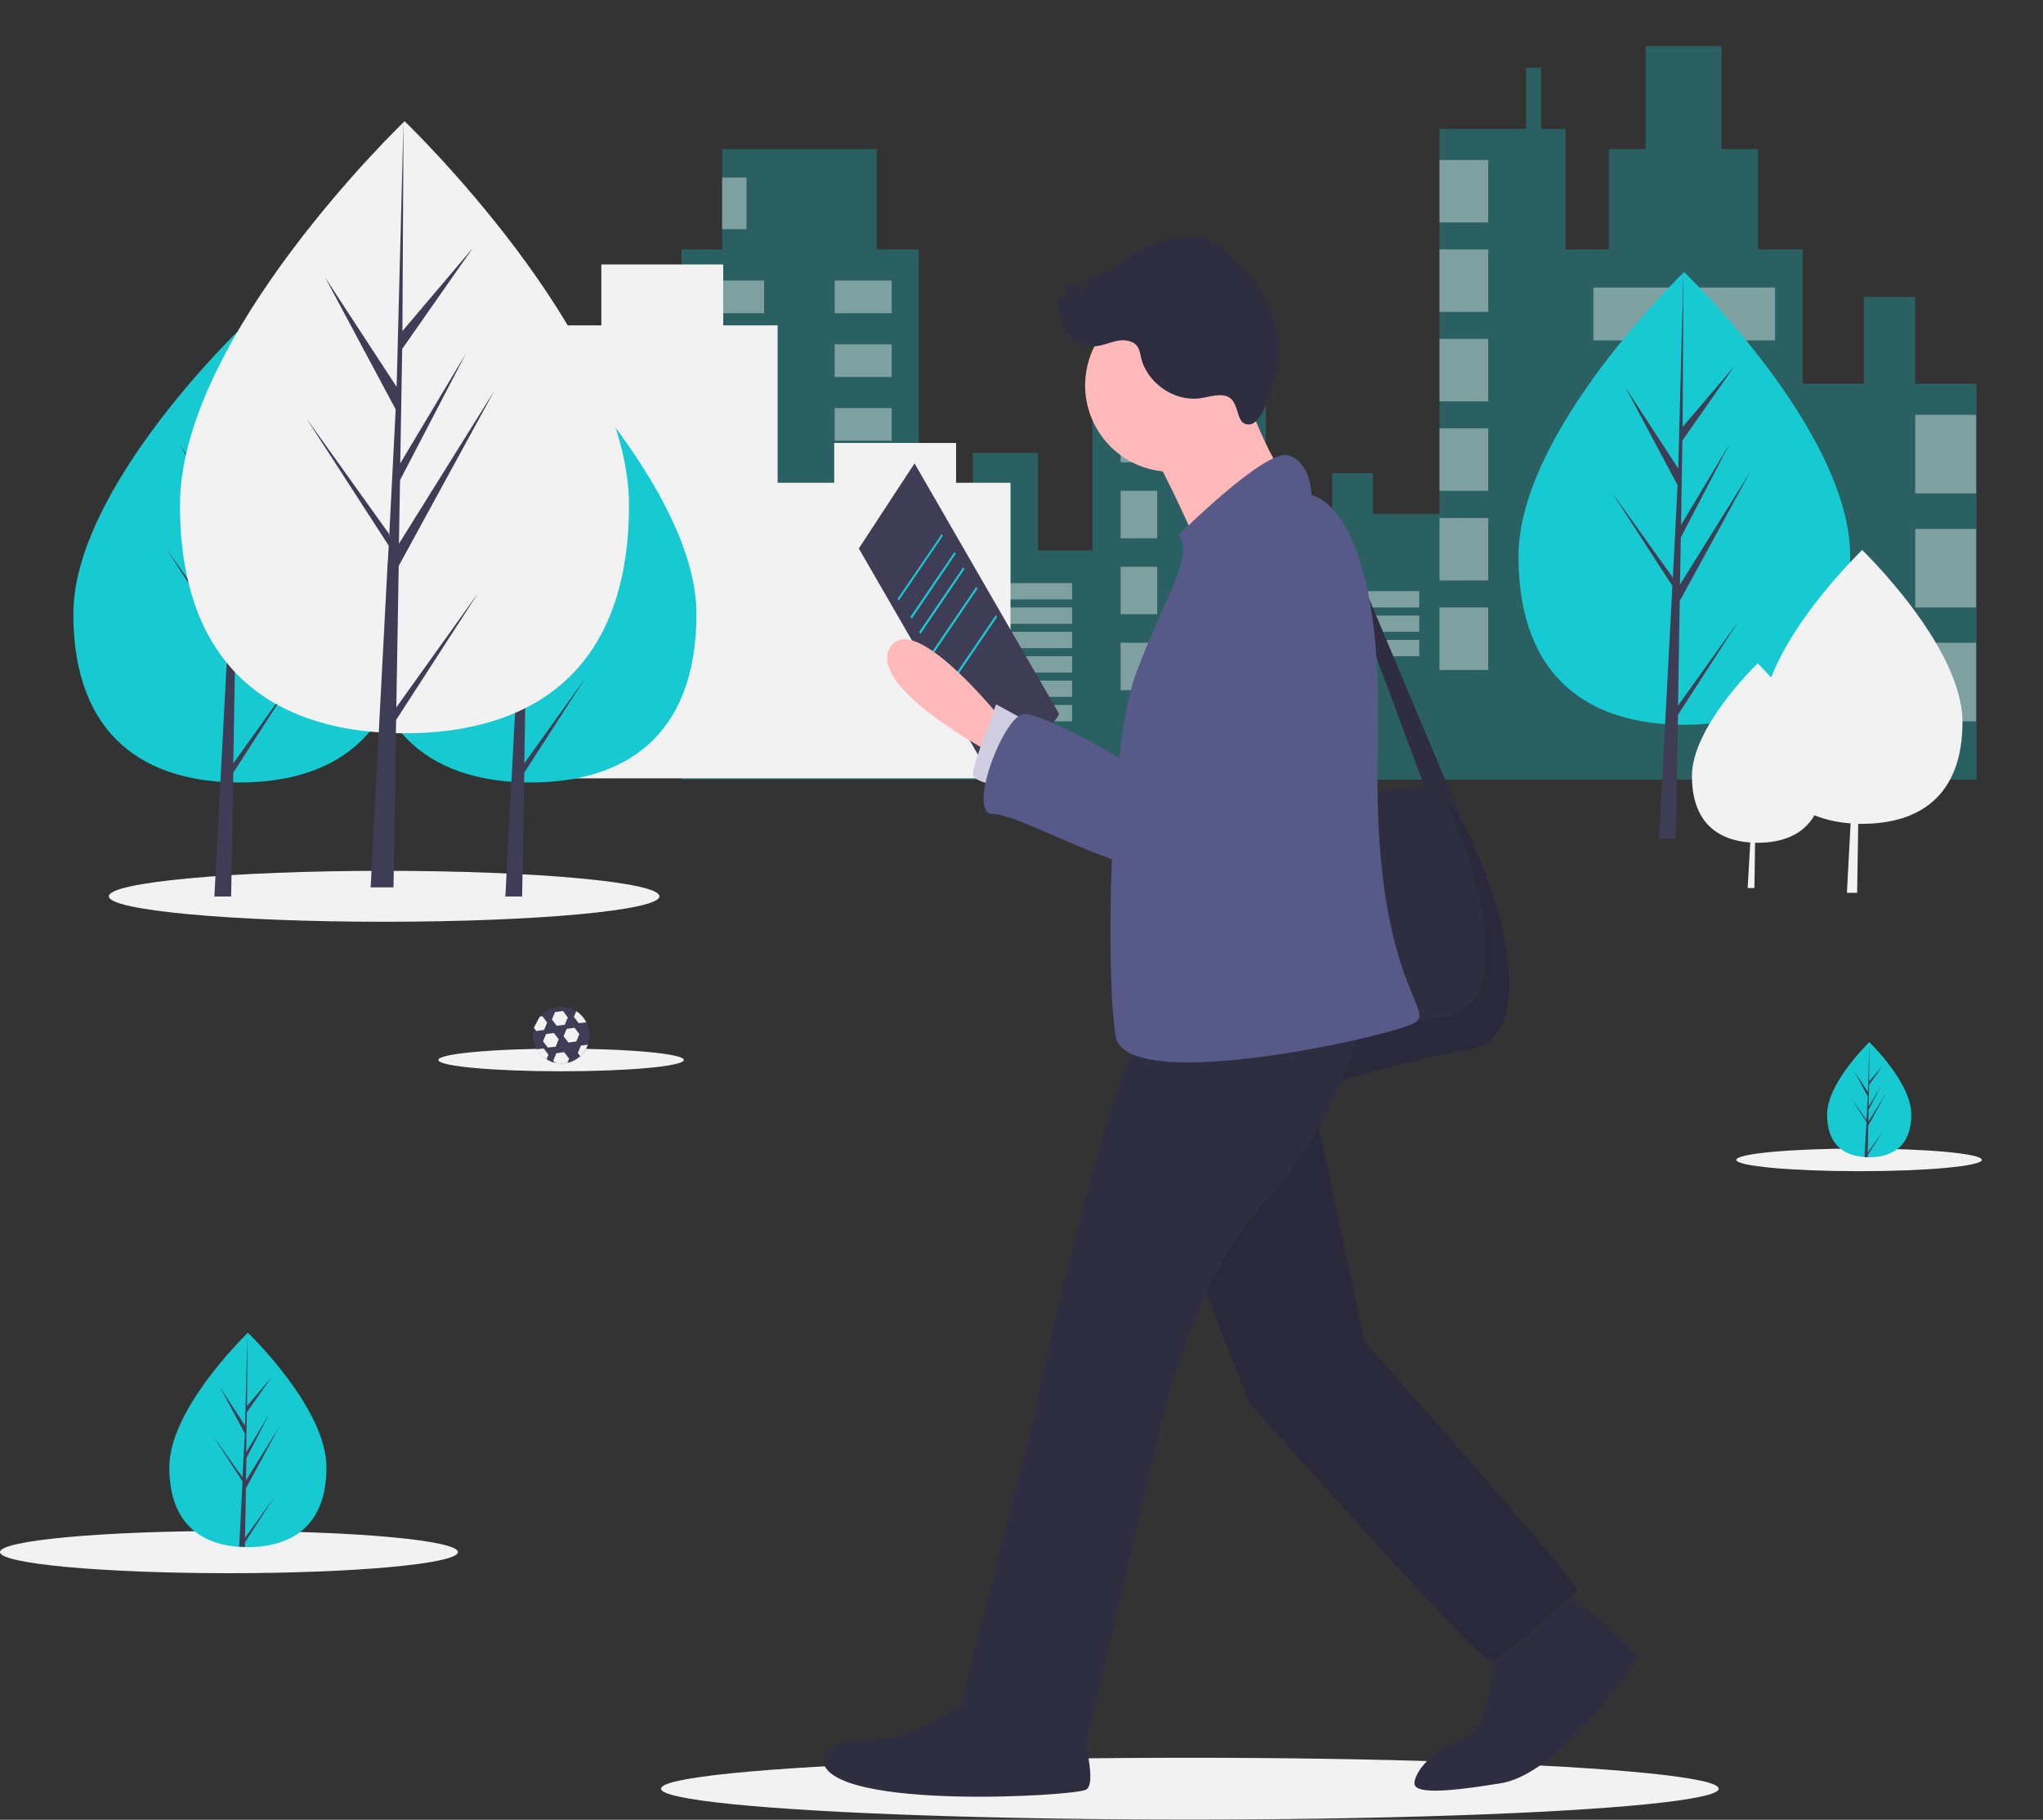 <?xml version="1.0" encoding="utf-8"?>
<!-- Generator: Adobe Illustrator 23.0.1, SVG Export Plug-In . SVG Version: 6.00 Build 0)  -->
<svg version="1.1" id="a07b0c17-3700-4c07-9cd3-d5e614437a2a"
	 xmlns="http://www.w3.org/2000/svg" xmlns:xlink="http://www.w3.org/1999/xlink" x="0px" y="0px" viewBox="0 0 938.7 836.1"
	 style="enable-background:new 0 0 938.7 836.1;" xml:space="preserve">
<rect x="0" y="0" width="938.7" height="836.1" fill="#333333" stroke="none"/>
<style type="text/css">
	.st0{opacity:0.3;fill:#17CAD1;enable-background:new    ;}
	.st1{opacity:0.4;fill:#FFFFFF;enable-background:new    ;}
	.st2{fill:url(#SVGID_1_);}
	.st3{fill:url(#SVGID_2_);}
	.st4{fill:url(#SVGID_3_);}
	.st5{fill:#F2F2F2;}
	.st6{fill:#17CAD1;}
	.st7{fill:#3F3D56;}
	.st8{fill:#2F2E41;}
	.st9{fill:#FFB9B9;}
	.st10{fill:#D0CDE1;}
	.st11{opacity:0.1;enable-background:new    ;}
	.st12{fill:#575A89;}
</style>
<g>
	<polygon class="st0" points="880,176.3 880,136.4 856.4,136.4 856.4,176.3 828.3,176.3 828.3,114.6 807.8,114.6 807.8,68.5 
		791,68.5 791,21.2 756.1,21.2 756.1,68.5 739.2,68.5 739.2,114.6 719.3,114.6 719.3,59.2 708.1,59.2 708.1,31.1 701.2,31.1 
		701.2,59.2 661.4,59.2 661.4,236.1 630.8,236.1 630.8,217.4 612.1,217.4 612.1,236.1 581.6,236.1 581.6,176.3 526.8,176.3 
		526.8,136.4 503.1,136.4 503.1,176.3 501.9,176.3 501.9,252.9 476.9,252.9 476.9,208.1 447,208.1 447,252.9 422.1,252.9 
		422.1,114.6 402.8,114.6 402.8,68.5 331.8,68.5 331.8,114.6 313.1,114.6 313.1,358.2 422.1,358.2 501.9,358.2 581.6,358.2 
		661.4,358.2 719.3,358.2 828.3,358.2 908.1,358.2 908.1,176.3 	"/>
	<rect x="324.9" y="128.9" class="st1" width="26.2" height="15"/>
	<rect x="383.5" y="128.9" class="st1" width="26.2" height="15"/>
	<rect x="324.9" y="158.2" class="st1" width="26.2" height="15"/>
	<rect x="383.5" y="158.2" class="st1" width="26.2" height="15"/>
	<rect x="324.9" y="187.5" class="st1" width="26.2" height="15"/>
	<rect x="383.5" y="187.5" class="st1" width="26.2" height="15"/>
	<rect x="324.9" y="216.8" class="st1" width="26.2" height="15"/>
	<rect x="383.5" y="216.8" class="st1" width="26.2" height="15"/>
	<rect x="324.9" y="246.1" class="st1" width="26.2" height="15"/>
	<rect x="383.5" y="246.1" class="st1" width="26.2" height="15"/>
	<rect x="324.9" y="275.4" class="st1" width="26.2" height="15"/>
	<rect x="383.5" y="275.4" class="st1" width="26.2" height="15"/>
	<rect x="324.9" y="304.6" class="st1" width="26.2" height="15"/>
	<rect x="383.5" y="304.6" class="st1" width="26.2" height="15"/>
	<rect x="431.5" y="267.9" class="st1" width="61.1" height="7.5"/>
	<rect x="431.5" y="279.1" class="st1" width="61.1" height="7.5"/>
	<rect x="431.5" y="290.3" class="st1" width="61.1" height="7.5"/>
	<rect x="591" y="271.6" class="st1" width="61.1" height="7.5"/>
	<rect x="591" y="282.8" class="st1" width="61.1" height="7.5"/>
	<rect x="591" y="294" class="st1" width="61.1" height="7.5"/>
	<rect x="431.5" y="301.5" class="st1" width="61.1" height="7.5"/>
	<rect x="431.5" y="312.7" class="st1" width="61.1" height="7.5"/>
	<rect x="431.5" y="323.9" class="st1" width="61.1" height="7.5"/>
	<rect x="514.9" y="190.6" class="st1" width="16.8" height="21.8"/>
	<rect x="551.7" y="190.6" class="st1" width="16.8" height="21.8"/>
	<rect x="514.9" y="225.5" class="st1" width="16.8" height="21.8"/>
	<rect x="551.7" y="225.5" class="st1" width="16.8" height="21.8"/>
	<rect x="514.9" y="260.4" class="st1" width="16.8" height="21.8"/>
	<rect x="551.7" y="260.4" class="st1" width="16.8" height="21.8"/>
	<rect x="514.9" y="295.3" class="st1" width="16.8" height="21.8"/>
	<rect x="551.7" y="295.3" class="st1" width="16.8" height="21.8"/>
	<rect x="661.4" y="73.5" class="st1" width="22.4" height="28.7"/>
	<rect x="661.4" y="114.6" class="st1" width="22.4" height="28.7"/>
	<rect x="661.4" y="155.7" class="st1" width="22.4" height="28.7"/>
	<rect x="661.4" y="196.8" class="st1" width="22.4" height="28.7"/>
	<rect x="661.4" y="238" class="st1" width="22.4" height="28.7"/>
	<rect x="661.4" y="279.1" class="st1" width="22.4" height="28.7"/>
	<rect x="732.1" y="132.1" class="st1" width="83.5" height="24.3"/>
	<rect x="732.4" y="184.4" class="st1" width="83.5" height="24.3"/>
	<rect x="732.7" y="236.7" class="st1" width="83.5" height="24.3"/>
	<rect x="733" y="289.1" class="st1" width="83.5" height="24.3"/>
	<rect x="331.8" y="81.6" class="st1" width="11.2" height="23.7"/>
	<rect x="880" y="190.6" class="st1" width="28" height="36.1"/>
	<rect x="880" y="243" class="st1" width="28" height="36.1"/>
	<rect x="880" y="295.3" class="st1" width="28" height="36.1"/>
	
		<linearGradient id="SVGID_1_" gradientUnits="userSpaceOnUse" x1="682.541" y1="511.175" x2="683.283" y2="511.175" gradientTransform="matrix(1 0 0 -1 -122.5 754.519)">
		<stop  offset="0" style="stop-color:#808080;stop-opacity:0.25"/>
		<stop  offset="0.54" style="stop-color:#808080;stop-opacity:0.12"/>
		<stop  offset="1" style="stop-color:#808080;stop-opacity:0.1"/>
	</linearGradient>
	<path class="st2" d="M560.8,243.1c-0.5,0.3-0.7,0.5-0.7,0.5C560.3,243.5,560.6,243.3,560.8,243.1z"/>
	
		<linearGradient id="SVGID_2_" gradientUnits="userSpaceOnUse" x1="683.121" y1="510.589" x2="683.869" y2="510.589" gradientTransform="matrix(1 0 0 -1 -122.5 754.519)">
		<stop  offset="0" style="stop-color:#808080;stop-opacity:0.25"/>
		<stop  offset="0.54" style="stop-color:#808080;stop-opacity:0.12"/>
		<stop  offset="1" style="stop-color:#808080;stop-opacity:0.1"/>
	</linearGradient>
	<path class="st3" d="M561.4,243.7c-0.5,0.3-0.7,0.5-0.7,0.5C560.9,244.1,561.1,243.9,561.4,243.7z"/>
	
		<linearGradient id="SVGID_3_" gradientUnits="userSpaceOnUse" x1="683.121" y1="511.175" x2="683.869" y2="511.175" gradientTransform="matrix(1 0 0 -1 -122.5 754.519)">
		<stop  offset="0" style="stop-color:#808080;stop-opacity:0.25"/>
		<stop  offset="0.54" style="stop-color:#808080;stop-opacity:0.12"/>
		<stop  offset="1" style="stop-color:#808080;stop-opacity:0.1"/>
	</linearGradient>
	<path class="st4" d="M561.4,243.1c-0.5,0.3-0.7,0.5-0.7,0.5C560.9,243.5,561.1,243.3,561.4,243.1z"/>
</g>
<path class="st5" d="M439.3,221.8v-18.3h-56v18.3h-26v-72.3h-25v-28h-56v28h-26V263c-3.8-4.7-7.8-9.2-12.1-13.5c0,0,0,0-0.1,0.1
	l0-0.1l0,0.1c-2.1,2-30.1,29.7-30.1,51.6c0,21.2,11.7,29.5,26.8,30.6l-1.1,20.9h3.1L237,332c0.4,0,0.8,0,1.2,0
	c4.1,0.1,8.2-0.5,12.1-1.7v27.3h214V221.8H439.3z"/>
<ellipse class="st5" cx="176.5" cy="411.8" rx="126.5" ry="11.7"/>
<ellipse class="st5" cx="854.2" cy="532.9" rx="56.4" ry="5.2"/>
<ellipse class="st5" cx="257.8" cy="487" rx="56.4" ry="5.2"/>
<path class="st6" d="M878.2,512c0,14.6-8.7,19.7-19.4,19.7c-0.2,0-0.5,0-0.7,0c-0.5,0-1,0-1.5-0.1c-9.7-0.7-17.1-6-17.1-19.6
	c0-14,17.9-31.7,19.3-33.1l0,0c0.1-0.1,0.1-0.1,0.1-0.1S878.2,497.4,878.2,512z"/>
<path class="st7" d="M858.2,529.5l7.1-9.9l-7.1,11l0,1.1c-0.5,0-1,0-1.5-0.1l0.8-14.6l0-0.1l0,0l0.1-1.4l-7.1-11l7.1,10l0,0.3
	l0.6-11l-6.1-11.4l6.2,9.4l0.6-22.9l0-0.1v0.1l-0.1,18l6.1-7.1l-6.1,8.7l-0.2,9.9l5.7-9.5l-5.7,10.9l-0.1,5.5l8.2-13.2l-8.3,15.1
	L858.2,529.5z"/>
<ellipse class="st5" cx="105.2" cy="713.1" rx="105.2" ry="9.7"/>
<path class="st6" d="M150,674.1c0,27.2-16.2,36.7-36.1,36.7c-0.5,0-0.9,0-1.4,0c-0.9,0-1.8-0.1-2.7-0.1c-18-1.3-32-11.3-32-36.6
	c0-26.2,33.5-59.2,36-61.7l0,0c0.1-0.1,0.1-0.1,0.1-0.1S150,646.9,150,674.1z"/>
<path class="st7" d="M112.6,706.6l13.2-18.5l-13.2,20.5l0,2.1c-0.9,0-1.8-0.1-2.7-0.1l1.4-27.2l0-0.2l0,0l0.1-2.6l-13.3-20.5
	l13.3,18.6l0,0.5l1.1-20.6l-11.4-21.2l11.5,17.6l1.1-42.6l0-0.1v0.1l-0.2,33.6l11.3-13.3l-11.4,16.2l-0.3,18.4l10.6-17.7L113.2,670
	l-0.2,10.2l15.3-24.6L113,683.8L112.6,706.6z"/>
<path class="st6" d="M320,282c0,57.4-34.1,77.5-76.2,77.5s-76.2-20.1-76.2-77.5s76.2-130.5,76.2-130.5S320,224.6,320,282z"/>
<polygon class="st7" points="240.9,350.7 241.7,302.6 274.2,243.2 241.8,295.1 242.2,273.5 264.6,230.5 242.3,267.8 242.3,267.8 
	242.9,228.9 266.9,194.7 243,222.8 243.4,151.5 240.9,245.9 241.1,242 216.7,204.7 240.7,249.5 238.5,292.9 238.4,291.7 
	210.3,252.4 238.3,295.8 238,301.2 238,301.3 238,301.7 232.2,411.9 239.9,411.9 240.9,355 268.8,311.7 "/>
<g>
	<path class="st6" d="M186.2,282c0,57.4-34.1,77.5-76.2,77.5S33.7,339.4,33.7,282S110,151.5,110,151.5S186.2,224.6,186.2,282z"/>
	<polygon class="st7" points="107.2,350.7 108,302.6 140.5,243.2 108.1,295.1 108.5,273.5 130.9,230.5 108.6,267.8 108.6,267.8 
		109.2,228.9 133.2,194.7 109.3,222.8 109.7,151.5 107.2,245.9 107.4,242 83,204.7 107,249.5 104.8,292.9 104.7,291.7 76.6,252.4 
		104.6,295.8 104.3,301.2 104.3,301.3 104.3,301.7 98.5,411.9 106.2,411.9 107.2,355 135.1,311.7 	"/>
</g>
<g>
	<path class="st6" d="M850.1,255.5c0,57.4-34.1,77.5-76.2,77.5s-76.2-20.1-76.2-77.5S773.8,125,773.8,125S850.1,198,850.1,255.5z"/>
	<polygon class="st7" points="771,324.2 771.8,276.1 804.3,216.6 771.9,268.6 772.3,246.9 794.7,203.9 772.4,241.2 772.4,241.2 
		773,202.4 797,168.1 773.1,196.2 773.5,125 771,219.3 771.2,215.4 746.9,178.1 770.8,222.9 768.6,266.3 768.5,265.2 740.4,225.9 
		768.4,269.2 768.1,274.7 768.1,274.7 768.1,275.2 762.3,385.3 770,385.3 771,328.4 798.9,285.2 	"/>
</g>
<path class="st5" d="M289,232.1c0,77.7-46.2,104.8-103.1,104.8S82.7,309.8,82.7,232.1S185.9,55.7,185.9,55.7S289,154.5,289,232.1z"
	/>
<polygon class="st7" points="182.1,325 183.2,260 227.1,179.6 183.3,249.8 183.8,220.6 214.1,162.4 183.9,212.9 183.9,212.9 
	184.8,160.3 217.2,114 184.9,152.1 185.4,55.7 182.1,183.3 182.4,178 149.4,127.5 181.8,188.1 178.8,246.8 178.7,245.2 140.7,192.1 
	178.6,250.7 178.2,258.1 178.1,258.2 178.1,258.8 170.3,407.7 180.8,407.7 182,330.8 219.8,272.3 "/>
<path class="st7" d="M270.8,475.6c0,1.5-0.2,3-0.7,4.4c-0.7,2-1.9,3.8-3.5,5.3c-1.7,1.5-3.7,2.6-5.9,3c-0.9,0.2-1.9,0.3-2.8,0.3
	c-2.4,0-4.7-0.6-6.7-1.9c-1.9-1.1-3.4-2.7-4.5-4.6c-3.6-6.2-1.4-14.2,4.8-17.8c6.2-3.6,14.2-1.4,17.8,4.8
	C270.2,471.1,270.8,473.3,270.8,475.6L270.8,475.6z"/>
<polygon class="st5" points="248,467.1 249.2,466.9 251.4,469.8 250,473.2 246.4,473.7 245.3,472.2 "/>
<polygon class="st5" points="255.3,480.9 251.7,481.3 249.5,478.4 250.9,475.1 254.5,474.6 256.7,477.5 "/>
<path class="st5" d="M252,484.6l-0.9,2.1c-1.9-1.1-3.4-2.7-4.5-4.6l3.2-0.4L252,484.6z"/>
<polygon class="st5" points="259.5,470.8 255.8,471.3 253.6,468.4 255,465 258.7,464.5 260.9,467.5 "/>
<polygon class="st5" points="264.8,478.5 261.2,479 258.9,476.1 260.4,472.7 264,472.2 266.2,475.1 "/>
<path class="st5" d="M261.5,486.4l-0.8,1.9c-0.9,0.2-1.9,0.3-2.8,0.3c-1,0-1.9-0.1-2.9-0.3l-0.8-1l1.4-3.4l3.6-0.5L261.5,486.4z"/>
<path class="st5" d="M269.4,469.7l-3.5,0.4l-2.2-2.9l1.1-2.6C266.7,465.8,268.3,467.6,269.4,469.7z"/>
<path class="st5" d="M270.1,480c-0.7,2-1.9,3.8-3.5,5.3l-1.1-1.5l1.4-3.4L270.1,480z"/>
<ellipse class="st5" cx="546.7" cy="821.8" rx="243" ry="14.2"/>
<polygon class="st7" points="394.6,252 420.2,212.9 486.7,328.1 461.1,367.1 "/>
<polygon class="st6" points="412.4,275.1 432.7,245.4 433.2,246.2 412.9,276 "/>
<polygon class="st6" points="418.3,283.4 438.6,253.6 439.1,254.5 418.9,284.3 "/>
<polygon class="st6" points="422.3,290.4 442.6,260.6 443.1,261.5 422.9,291.3 "/>
<polygon class="st6" points="428.3,299.4 448.6,269.6 449.1,270.5 428.9,300.3 "/>
<polygon class="st6" points="437.3,312.4 457.6,282.6 458.1,283.5 437.9,313.3 "/>
<path class="st8" d="M611,370.9c0,0,25.7-12.4,44.1-7.8L611,244.3v-12.2l62.4,148.4l0,0c15.6,29.4,35.3,96.4,1.7,101.8
	c-38.1,6.1-106.8,29-106.8,29L553,378.5L611,370.9z"/>
<path class="st9" d="M460.8,331.2c0,0-41.2-51.9-51.9-33.6s47.9,49.1,47.9,49.1L460.8,331.2z"/>
<path class="st10" d="M474.5,332.8l-16.8-9.2c0,0-10.7,27.5-10.7,32s16.8,6.1,16.8,6.1L474.5,332.8z"/>
<ellipse transform="matrix(0.173 -0.985 0.985 0.173 270.593 676.836)" class="st9" cx="538.5" cy="177.2" rx="39.7" ry="39.7"/>
<path class="st9" d="M569.1,172.6c0,0,16.8,50.3,29,53.4s-47.3,25.9-47.3,25.9s-18.3-42.7-27.5-53.4S569.1,172.6,569.1,172.6z"/>
<path class="st11" d="M664.4,467c32.9-5.3,14.7-69.5-0.7-99.8c1.4,1.1,2.6,2.3,3.7,3.7c15.3,19.8,45.8,105.2,7.6,111.3
	s-106.8,29-106.8,29l-2.1-18.1C585.8,486.9,634.5,471.8,664.4,467z"/>
<path class="st8" d="M717,729.3c0,0,38.1,30.5,35.1,33.6s-35.1,51.9-62.5,56.4s-39.7,4.6-39.7,0s7.6-15.3,21.4-19.8
	s15.3-35.1,13.7-41.2S717,729.3,717,729.3z"/>
<path class="st8" d="M602.6,502.1L627,616.5c0,0,100.7,112.9,97.6,114.4s-33.6,32-39.7,32s-111.3-119-111.3-119l-38.1-99.1
	L602.6,502.1z"/>
<path class="st11" d="M602.6,502.1L627,616.5c0,0,100.7,112.9,97.6,114.4s-33.6,32-39.7,32s-111.3-119-111.3-119l-38.1-99.1
	L602.6,502.1z"/>
<path class="st8" d="M627,465.5c0,0-12.2,51.9-45.8,86.9s-48.8,106.8-48.8,106.8l-33.6,143.4c0,0-59.5-7.6-56.4-22.9l32-126.6
	c0,0,36.6-175.4,56.4-187.6S627,465.5,627,465.5z"/>
<path class="st8" d="M495.8,790.3c0,0,9.2,29,3.1,32s-114.4,9.2-120.5-12.2c0,0-3.1-10.7,21.4-10.7c24.4,0,50.3-22.9,50.3-22.9
	L495.8,790.3z"/>
<path class="st12" d="M541.6,245.8c0,0,39.7-39.7,50.3-36.6s10.7,18.3,10.7,18.3s33.6,4.6,30.5,114.4s27.5,122,16.8,128.1
	s-132.7,33.6-137.3,6.1s-3.1-132.7,9.2-166.2S549.2,255,541.6,245.8z"/>
<path class="st12" d="M591.9,255c0,0,45.8,21.4,19.8,62.5s-45.8,85.4-73.2,83.9S468.4,374,456.2,374s4.6-44.2,13.7-45.8
	s51.9,24.4,51.9,24.4S537,248.9,591.9,255z"/>
<path class="st8" d="M561.4,181.6c-3.4-0.2-6.7,0.9-10,1.4c-12,1.6-24.5-7.1-27.2-19c-0.2-1.6-0.7-3.1-1.4-4.5
	c-1.8-3-6.1-3.6-9.5-2.9s-6.8,2.3-10.3,2.5c-5.5,0.3-10.7-3.1-13.6-7.7s-3.7-10.3-3.3-15.8l2.6,2.7c1.1-2.3,1.5-4.8,1.2-7.2
	c2.8-0.8,5.8,0,7.9,2c2.3,0.2,0.6-4.3,2.3-5.8c0.7-0.7,1.8-0.5,2.8-0.5c4.9,0,8.9-3.7,12.8-6.7c6.7-5.2,14.5-8.8,22.9-10.4
	c5.5-1.1,11.4-1.3,16.7,0.8c4.3,1.7,7.9,4.8,11.3,8c8.2,7.9,15.5,17.2,18.9,28.1c2.8,8.9,2.9,18.5,0.2,27.4
	c-1.4,4.7-5.5,20.6-11.6,21C566.4,195.4,570.9,182.2,561.4,181.6z"/>
<path class="st5" d="M855.6,252.7c0,0-0.1,0.1-0.2,0.2l0-0.2l0,0.2c-2.5,2.5-30.7,30.2-41.6,58.4c-3.6-4-6.2-6.5-6.2-6.5
	s0,0-0.1,0.1l0-0.1l0,0.1c-2.1,2-30.1,29.7-30.1,51.6c0,21.2,11.7,29.5,26.8,30.6L803,408h3.1l0.3-20.8c0.4,0,0.8,0,1.2,0
	c11.1,0,20.8-3.5,26.1-12.6c5.3,2.1,10.9,3.3,16.6,3.7l-1.7,31.9h4.7l0.5-31.7c0.6,0,1.2,0,1.8,0c25.5,0,46.1-12.1,46.1-46.8
	S855.6,252.7,855.6,252.7z"/>
</svg>
